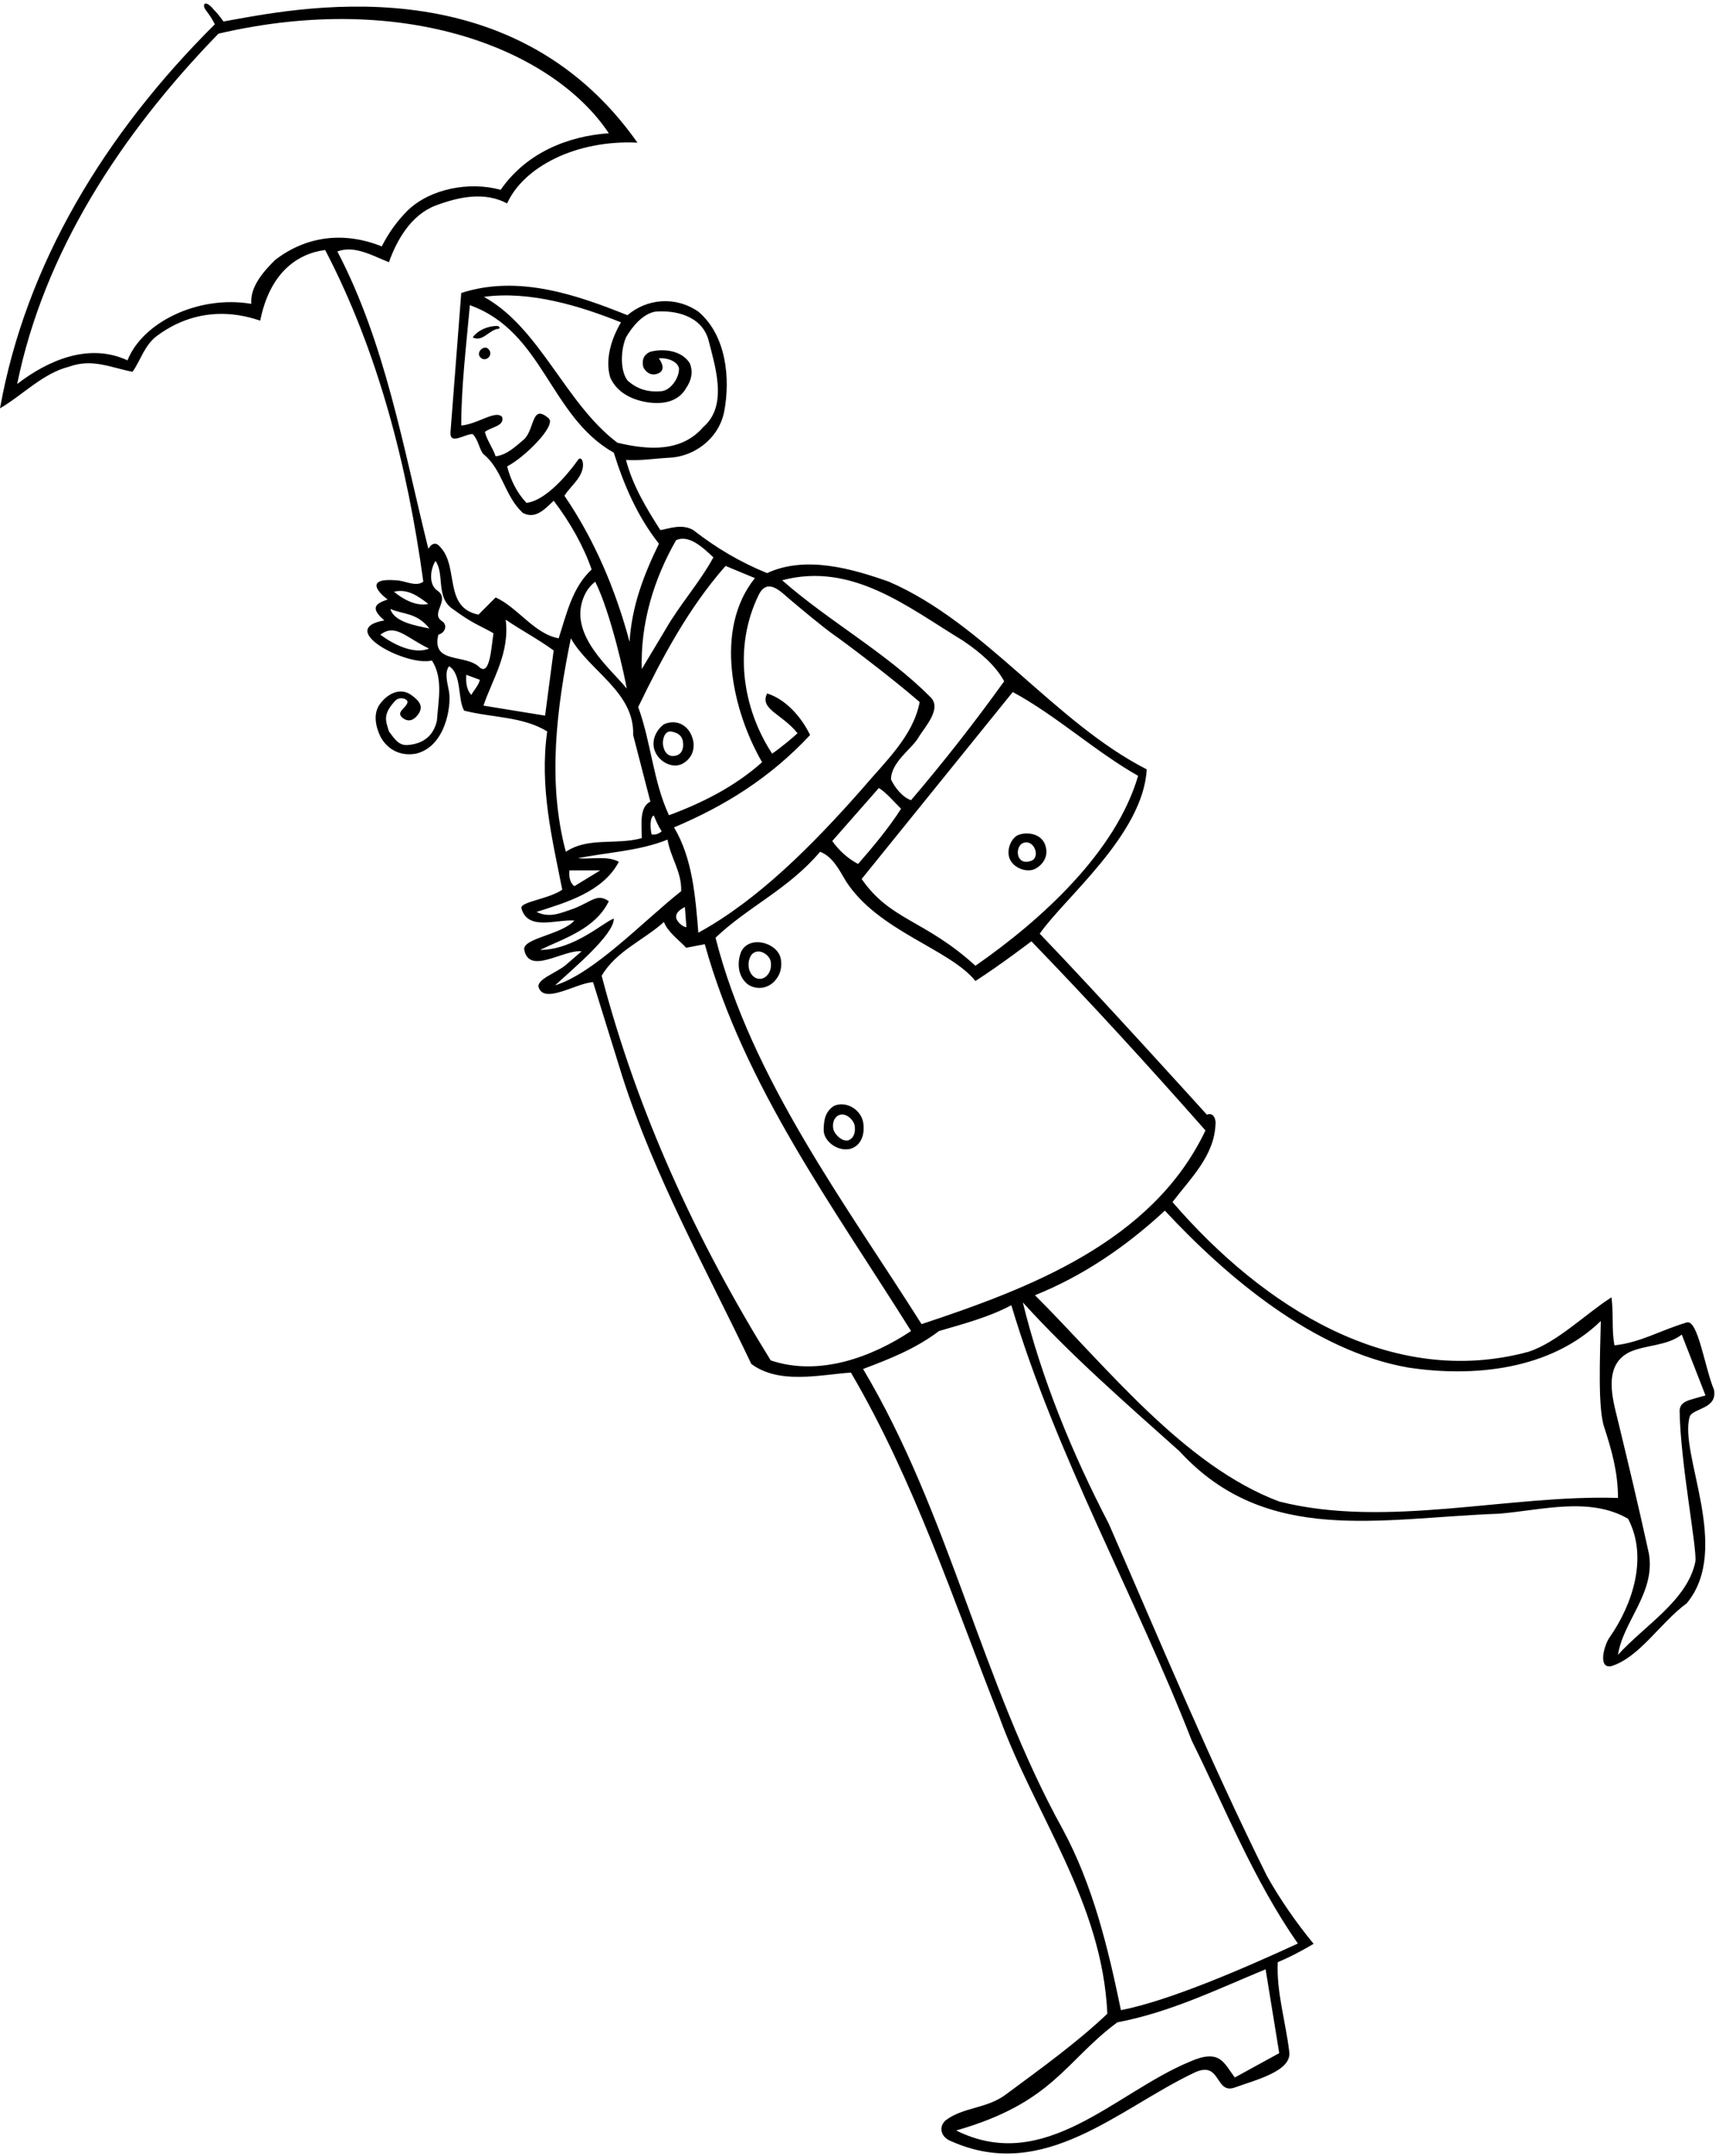 <?xml version="1.0" encoding="UTF-8"?>
<svg xmlns="http://www.w3.org/2000/svg" xmlns:xlink="http://www.w3.org/1999/xlink" width="240pt" height="301pt" viewBox="0 0 240 301" version="1.1">
<g id="surface1">
<path style=" stroke:none;fill-rule:nonzero;fill:rgb(0%,0%,0%);fill-opacity:1;" d="M 69.398 45.5 C 68.102 45.5 66.699 46.102 66 47.102 C 67.398 47.801 68.301 46 69.602 45.898 C 69.828 45.891 69.828 45.547 69.398 45.5 "/>
<path style=" stroke:none;fill-rule:nonzero;fill:rgb(0%,0%,0%);fill-opacity:1;" d="M 144.5 121.301 C 145.801 120.602 146.328 119.391 146 118.199 C 145.469 116.047 142.797 116.109 141.898 116.699 C 140.922 117.391 140.391 119.156 141.199 120.301 C 142 121.398 143.531 121.75 144.5 121.301 Z M 142.938 117.641 C 144.434 117.188 145.293 119.699 143.953 120.172 C 141.762 120.941 141.641 118.031 142.938 117.641 "/>
<path style=" stroke:none;fill-rule:nonzero;fill:rgb(0%,0%,0%);fill-opacity:1;" d="M 239.301 194 C 238 190.898 237.066 184.16 235.5 184.602 C 231.801 185.699 229.102 187.398 225.398 187.801 C 224.992 185.492 225.297 183.652 224.992 181.094 C 221.391 183.395 217.398 187.398 213.398 188.699 C 194.199 193.898 176.301 182.398 163.699 167.801 C 166.199 164.5 169.5 161.398 169.699 157 C 169.801 156.398 169.5 155.199 168.5 155.602 C 168.5 155.602 153.082 138.551 145.164 130.336 C 148.582 125.383 159.602 116.5 160.102 107.398 C 147.199 100.801 137.5 87 124.102 81.199 C 119 79.398 112.5 77.5 107.102 80 C 103.398 78.5 100 76.5 96.801 74 C 95.188 73.062 93.398 73.801 92.199 74 C 90.199 70.898 88.301 67.699 87.398 64.199 C 89.316 64.348 91.398 64 93.398 63.898 C 96.766 63.777 100.289 61.391 101.102 57.5 C 102 52.801 101.398 46.801 97.5 43.5 C 94.27 41.289 90.301 41.699 87.602 44 C 80.602 41.199 72.398 38.301 64.398 40.898 L 62.898 60.301 C 62.75 62.25 65 60.5 66 60.602 C 66.801 61.398 66.902 62.738 67.5 63.398 C 70.199 65.602 70.398 69.199 73 71.602 C 74.812 72.562 76.188 70.938 77.301 69.898 C 79.602 72.898 81.5 76.301 82.602 79.5 C 79.898 82 79.102 85.699 78 89.102 C 74.602 88.5 72.301 84.801 69.199 83.398 L 66.801 85.801 C 61.898 84.801 64.102 79.199 61.5 76.398 C 60.953 75.73 60.426 75.664 59.801 76.602 C 56.301 62.5 53.801 47.898 47.102 35.102 C 49.5 34.199 52 35.699 54.301 36.602 C 55.398 33.5 57.398 30 60.801 28.699 C 64 27.5 67.602 26.699 70.801 28.398 C 73.102 23.301 80.418 19.5 89 19.914 C 71.168 -5.418 40.801 1.301 31.199 3 C 30.668 2.25 30.191 1.672 29.801 1.301 C 28.664 -0.117 28.066 0.609 28.801 1.5 C 29.262 2.137 29.586 2.562 29.992 3.395 C 14.59 18.695 3.602 36.898 0 57 C 3.102 55.199 6 52.102 9.602 51.199 C 12.898 50 15.398 51.301 18.5 51.898 C 19.602 50.398 20.137 48.215 21.898 46.898 C 28.918 41.664 35.75 44.664 36.332 44.75 C 37.668 38.082 41.5 35.398 45.398 34.898 C 52.801 49.102 56.898 65.102 59.102 81.199 C 58 82 56.5 81 55.199 81 C 51.199 80.699 52.535 82.496 54.125 83.688 C 52.27 84.285 51.738 84.949 53.66 86.605 C 46.766 87.801 56.801 93.102 60.301 92.199 C 61.898 94.699 61.199 97.699 61 100.602 C 60.512 102.789 58.996 103.852 56.898 104 C 55.59 104.094 55 103 54.301 102.102 C 53.898 100.699 53.332 99.777 55.199 97.801 C 55.801 97.199 56.898 97.52 56.898 98 C 56.801 98.801 55.191 99.375 56.199 100.199 C 56.719 100.625 57.547 100.883 58.398 99.699 C 59.102 98.699 58.703 97.922 57.398 97 C 55.992 96.008 54.285 96.664 53.102 98.199 C 52.047 99.562 52.43 101.383 53.102 102.801 C 54.102 104.699 55.992 105.598 58.102 105.199 C 62.199 104.199 63.02 98.57 62.699 96.602 C 62.5 95.398 62 93.898 62.699 93 C 64.5 94.102 63.871 97.617 64.801 99.199 C 68.699 100.199 73 100 76.398 102.102 C 75.301 109.898 77.102 117.102 78.5 124.199 C 76.555 125.535 72.559 125.879 72.801 126.801 C 73.699 130 77.699 128.301 80.199 128.5 C 78.398 130.5 72.863 130.984 73.199 132.602 C 73.902 136.145 78.699 132.5 81.199 132.801 L 79 134.699 C 77.699 135.801 74.922 136.691 75.199 137.801 C 75.965 140.246 80.5 137.199 82.801 137.102 L 86.898 150.301 C 91.398 164.301 98.602 177.199 104.898 190.398 C 108.801 193.301 114.5 191.898 118.801 191.602 C 127.699 206.801 133.102 223.398 139.5 239.602 C 144.5 253.398 153.898 265.5 154.602 281.102 C 150.398 285.102 145.215 288.832 140.398 292.398 C 137.723 294.387 134.5 294.102 132 296 C 130.973 296.98 131.406 298.367 132.801 298.898 C 145.801 304.699 156.199 294.301 166.801 289.301 C 170.504 287.586 169.602 292.398 172.398 291.398 C 175.363 290.32 180.383 289.105 180 286.398 C 179.5 282.199 178.199 278.102 178.398 273.898 C 180.102 273.199 181.891 272.246 183.402 271.34 C 181.004 268.441 178.699 265.102 176.898 261.898 C 168.898 245.801 162 229.199 154.801 212.699 C 149.699 202.898 145.398 192.398 142.801 181.801 C 149.5 189.199 157.102 195.801 164.699 202.602 C 176.801 215.801 192.699 211.898 209.301 211.301 C 215.301 210.801 221.898 208.898 227.301 212 C 230.102 217.301 228 223.898 224.699 228.602 C 224 229.602 223.047 232.871 224.898 232.602 C 228.898 231.398 231.801 226.5 235.5 223.801 C 241.801 216.199 234.406 202.992 235.898 197.801 C 236.246 196.547 239.828 196.75 239.301 194 Z M 38.398 36.301 C 37 37.699 34.883 39.914 35.082 42.414 C 27.668 41.164 19.898 45 17.801 50.301 C 12.398 47.801 6.699 50.301 2.398 53.602 C 6.102 35.398 16.699 18.898 30.5 4.699 C 56.75 -1.418 77.332 7.082 85 18.602 C 79.301 19 73.5 21.301 69.898 26.5 C 65.602 25.301 60.102 26.301 56.898 29.398 C 55.398 30.898 54.199 32.602 53.301 34.398 C 48.102 32.301 42.801 32.898 38.398 36.301 Z M 59.801 84.301 C 58.102 84.699 56.199 83.602 55 82.602 C 57 82.102 58.602 83.398 59.801 84.301 Z M 53.102 88.602 C 55.199 87 56.594 88.934 59.906 90.539 C 57.801 91.395 55 90 53.102 88.602 Z M 54.5 85 C 56.301 85.801 58.152 85.473 59.957 87.73 C 57.949 87.328 55 86.801 54.5 85 Z M 158.898 108.301 C 155.801 118.898 145.465 128.363 136.188 134.812 C 129.125 128.375 124.301 128.5 120.301 122.699 L 141.398 96.602 C 147.5 99.898 152.898 104.898 158.898 108.301 Z M 119.801 120.602 C 118.355 119.84 117.102 118.699 116.199 117.398 L 122.699 110 C 123.699 110.602 124.801 111.898 125.801 112.898 C 124.184 115.453 121.852 118.266 119.801 120.602 Z M 134.398 89.398 C 136.863 91.055 139 92.898 140.199 95.102 C 136.102 100.801 131.801 106.301 127.199 111.699 C 126 111.301 124.898 109.898 124.398 108.801 C 124.398 106.398 127.336 104.488 128.199 103 C 129.066 101.512 131.586 98.938 129.898 97.301 C 123.602 91 115.801 86.801 109.199 81 C 119 78.398 126.801 84.801 134.398 89.398 Z M 110.199 83.602 C 111.504 84.715 114.996 87.629 116.398 88.602 C 117.801 89.574 124.5 94.602 128.398 98 C 127.5 102.801 123.5 106.398 120.301 110.199 C 113.5 117.898 105.898 125.602 97.5 130.199 C 97.102 125.301 96.699 119.801 94.102 115.5 C 101.199 112.5 107.5 108.602 113.102 102.602 C 111.898 100.102 109.699 97.602 107.102 96.801 C 106 99 109.195 99.652 111.348 102.355 C 110.945 102.758 108.938 104.441 107.801 105.199 C 103.602 98.801 102.398 90.301 105.898 83.102 C 107.102 80.602 108.898 82.484 110.199 83.602 Z M 95.836 129.426 C 95.336 129.426 94.398 128.602 94.398 128 C 94.383 127.289 95.078 126.922 95.621 126.605 Z M 105.398 80.699 C 99.602 87.898 102.301 99.301 106.398 106.398 C 102.602 109.801 98 112.102 93.398 113.801 C 91.199 109.102 90.898 103.602 89.102 98.699 C 92.398 91.898 96.102 84.898 101.301 79 Z M 92.383 116.043 C 92.055 116.367 91.406 116.598 90.98 116.469 C 90.816 115.914 90.656 114.121 91.273 113.828 C 91.535 114.383 91.828 115.23 92.383 116.043 Z M 94.398 75.398 C 96.199 74.602 98.102 76.398 99.602 77.801 C 97.699 81.301 94.898 84.398 92.898 87.898 L 89.602 93.398 C 89.398 87 91.301 80.801 94.398 75.398 Z M 86.699 45 C 85.398 47.199 84.43 50.137 85.199 52.699 C 86 54.5 87.668 55.535 89.602 56 C 91.699 56.5 94.496 56.473 95.797 54.172 C 96.535 53.09 96.801 51.898 96.301 50.699 C 95.117 48.828 92.5 48.656 90.801 49.102 C 89.828 49.512 89.602 50.301 89.801 51.199 C 90.055 51.84 90.789 52.484 91.699 52.199 C 92.961 51.805 92.5 50.762 91.988 50.02 C 93.297 49.906 94.719 50.531 94.801 51.5 C 94.801 52.801 93.637 54.453 92.398 54.602 C 90.5 54.801 88.898 54.301 87.602 53.102 C 86.5 51.602 86.703 48.715 87.398 47.102 C 88.199 45.699 89.699 43.801 91.5 43.5 C 94.172 43.281 97.898 44 98.898 47.398 C 99.801 51 101.699 56.602 98.199 59.602 C 95.102 63.199 90.398 62.801 86.199 61.801 C 78.898 56.301 75.426 45.785 67.562 41.438 C 73.938 40.562 81 42.699 86.699 45 Z M 78.801 69.199 C 79.699 67.801 81.383 66.617 81.398 64.898 C 81.383 64.133 81.035 63.734 80.699 64.199 C 80.484 64.5 76.801 69.801 73.5 70.199 C 72.102 68.699 71.301 67 70.801 65.102 C 73.199 63.898 77.75 59.375 76.602 58.398 C 74.199 56.301 74.688 59.812 73.199 61.301 C 72 62.301 70.801 63.5 69.199 63.699 C 68.801 62.5 68 61.5 67.699 60.301 C 68.5 59.602 70.5 59.5 70.102 58.199 C 69.188 57.188 66.75 59.188 64.398 59.398 C 64.398 53.898 65.102 48.199 65.602 42.602 C 75.898 46.301 76.699 58.102 85.699 63.199 C 87.102 67.699 89 72.102 92 75.898 C 89.898 80.199 88.199 84.602 87.898 89.602 C 86 82.5 83.102 75.5 78.801 69.199 Z M 81.398 83.602 C 81.875 82.312 82.5 81.688 83.102 81.199 C 85.301 85.602 87.289 94.727 87.5 96.125 C 85.352 93.41 79.5 88.801 81.398 83.602 Z M 65.801 97 C 65.199 96.398 65 95.301 65.102 94.199 L 67 94.898 C 66.801 95.699 66.199 96.301 65.801 97 Z M 67 93.199 C 65.078 91.191 60.199 92.801 61.199 88.602 C 62.266 88.281 62.469 87.18 61.699 86.699 C 60 85.602 63 83.699 61 82.398 C 59.801 81.5 60.102 79.398 60.801 78.301 C 62.102 80.102 60.801 83.398 63.199 85 C 66.082 87.129 67 87.301 68.898 88.398 C 68.602 90.199 68.441 94.305 67 93.199 Z M 76.102 99.898 L 67.5 98.5 C 68.699 94.898 71.199 91.199 70.602 86.5 C 72.801 88 75.102 89.199 77.301 90.801 Z M 79.699 89.102 C 82.301 93.699 88.602 96.602 88.398 102.602 L 90.801 111.898 C 89.223 112.688 89.602 115.102 89.602 117 C 85.898 118 82.199 116.801 79 118.898 C 76.398 109.199 77.699 98.898 79.699 89.102 Z M 79.5 121.5 L 83.801 121.5 L 80.199 123.699 C 79.602 123.301 79.398 122.398 79.5 121.5 Z M 77.496 137.547 C 80.066 135.176 85.703 130.496 85.703 128.23 C 84.336 128.656 80.191 132.59 75.398 132.602 C 78.699 131 83.102 129.699 85 125.801 C 83.398 124.699 82.754 125.75 80.199 126.801 C 78.223 127.461 76.801 128.199 74.898 127.301 C 79 126 84.199 124.5 86.398 120.301 C 84.801 119.398 82.301 120 80.699 119.801 C 84.602 119 89.301 118.801 93.199 117.199 C 93.602 119.699 95.199 121.699 95.102 124.398 C 89.801 128.602 82.926 135.883 77.496 137.547 Z M 107.602 189.898 C 97.199 173.102 89 155.301 84 136.199 C 86.102 132.699 89.801 131.301 92.699 128.699 C 93.199 130.102 94.898 131.301 95.801 132.301 L 98.398 131.801 C 103.898 151.602 116.301 168.398 127.199 185.801 C 121.801 189.398 114.398 192.199 107.602 189.898 Z M 178.602 286.602 L 172.398 290 C 170.863 287.98 170.359 285.914 166.102 287.801 C 155.699 292.102 145.855 303.559 133.5 297.398 C 147.066 293.52 148.699 287.699 156 282.301 C 163.398 280.898 169.898 277.699 176.699 274.898 Z M 166.398 243 C 171.102 252.5 175 262.398 181.199 271.301 C 173.547 274.828 163.199 279.301 156.5 280.602 C 154.699 271.898 152.602 263.199 148.398 255.398 C 137 234.801 132.602 211.398 120.5 191.102 C 124.199 189.699 127.801 188.301 131.102 185.801 C 134.5 184.801 138 183.898 141.199 182.199 C 147.5 203.301 158.398 222.5 166.398 243 Z M 128.664 184.836 C 118.234 168.316 104.898 150.602 99.898 130.898 C 104.398 126.602 110.102 124.102 114.5 118.898 C 116.301 119.602 117.199 121.5 118.102 123 C 122.602 130 132.562 132.438 136.188 136.938 C 139.676 134.699 144 131.398 144 131.398 C 152.5 140.199 160 148.398 168.301 157.801 C 160.898 173.398 143.566 179.898 128.664 184.836 Z M 178.602 209.602 C 165.301 204.602 154.602 190.898 144.5 180.801 C 151 178.199 157.09 174.141 162.633 168.996 C 171.168 178.172 183.398 188.602 196.602 190.898 C 205.801 192.301 216.5 191.199 223.5 184.398 C 223.398 189.199 223.047 196.648 224 199.301 C 225 202.398 225.898 205.5 225.898 209.102 C 210.699 208.602 193.602 213.398 178.602 209.602 Z M 236.699 218 C 235.602 223.398 229.602 226.898 225.898 231 C 226.602 226.301 231.199 222.301 230.199 216.801 C 228.676 209.848 227.309 204.176 225.809 197.977 C 225.195 195.422 223.699 190.5 227.602 188.699 C 229.898 187.699 232.699 187.898 234.801 186.301 L 238.117 194.793 C 235.812 195.465 234.598 195.547 234.5 196.898 C 234.602 204.199 236.965 216.191 236.699 218 "/>
<path style=" stroke:none;fill-rule:nonzero;fill:rgb(0%,0%,0%);fill-opacity:1;" d="M 91.5 105 C 92.199 106.5 94 107.301 95.301 106.602 C 96.422 105.973 97 104.898 96.801 103.5 C 96.359 101.246 94.469 100.305 92.699 101.102 C 91.602 101.898 90.801 103.5 91.5 105 Z M 93.602 102.102 C 94.301 102.199 95.055 102.453 95.301 103.301 C 95.512 104.18 95.332 105.086 94.602 105.398 C 93.602 105.801 92.805 105.32 92.578 104.051 C 92.449 103.172 92.805 102.098 93.602 102.102 "/>
<path style=" stroke:none;fill-rule:nonzero;fill:rgb(0%,0%,0%);fill-opacity:1;" d="M 103.5 132.801 C 102.859 134.344 103 136.301 104.398 137.398 C 105.398 138.102 106.891 138.141 108 137.102 C 109.078 136.047 109.199 134.801 109 133.801 C 108.547 131.594 104.699 130.5 103.5 132.801 Z M 106.398 136.602 C 104.891 136.953 103.922 134.828 104.898 133.301 C 105.801 132.199 107.398 133.199 107.602 134.199 C 107.801 135.301 107.297 136.328 106.398 136.602 "/>
<path style=" stroke:none;fill-rule:nonzero;fill:rgb(0%,0%,0%);fill-opacity:1;" d="M 67.199 50 C 67.938 50.531 68.922 49.5 68.219 48.75 C 67.578 48 66.242 49.312 67.199 50 "/>
<path style=" stroke:none;fill-rule:nonzero;fill:rgb(0%,0%,0%);fill-opacity:1;" d="M 116.398 154.398 C 115.199 155.199 115 156.398 115 157.801 C 115.031 159.281 116.859 160.719 118.602 160.398 C 120.301 160 120.801 158.199 120.5 156.602 C 120.094 154.719 117.953 153.641 116.398 154.398 Z M 118.398 159.199 C 117.562 159.344 116.699 158.5 116.398 157.801 C 116.125 156.969 116.387 155.941 117.188 155.641 C 118.016 155.344 119 156.102 119.301 157 C 119.5 158 119.234 158.906 118.398 159.199 "/>
</g>
</svg>
